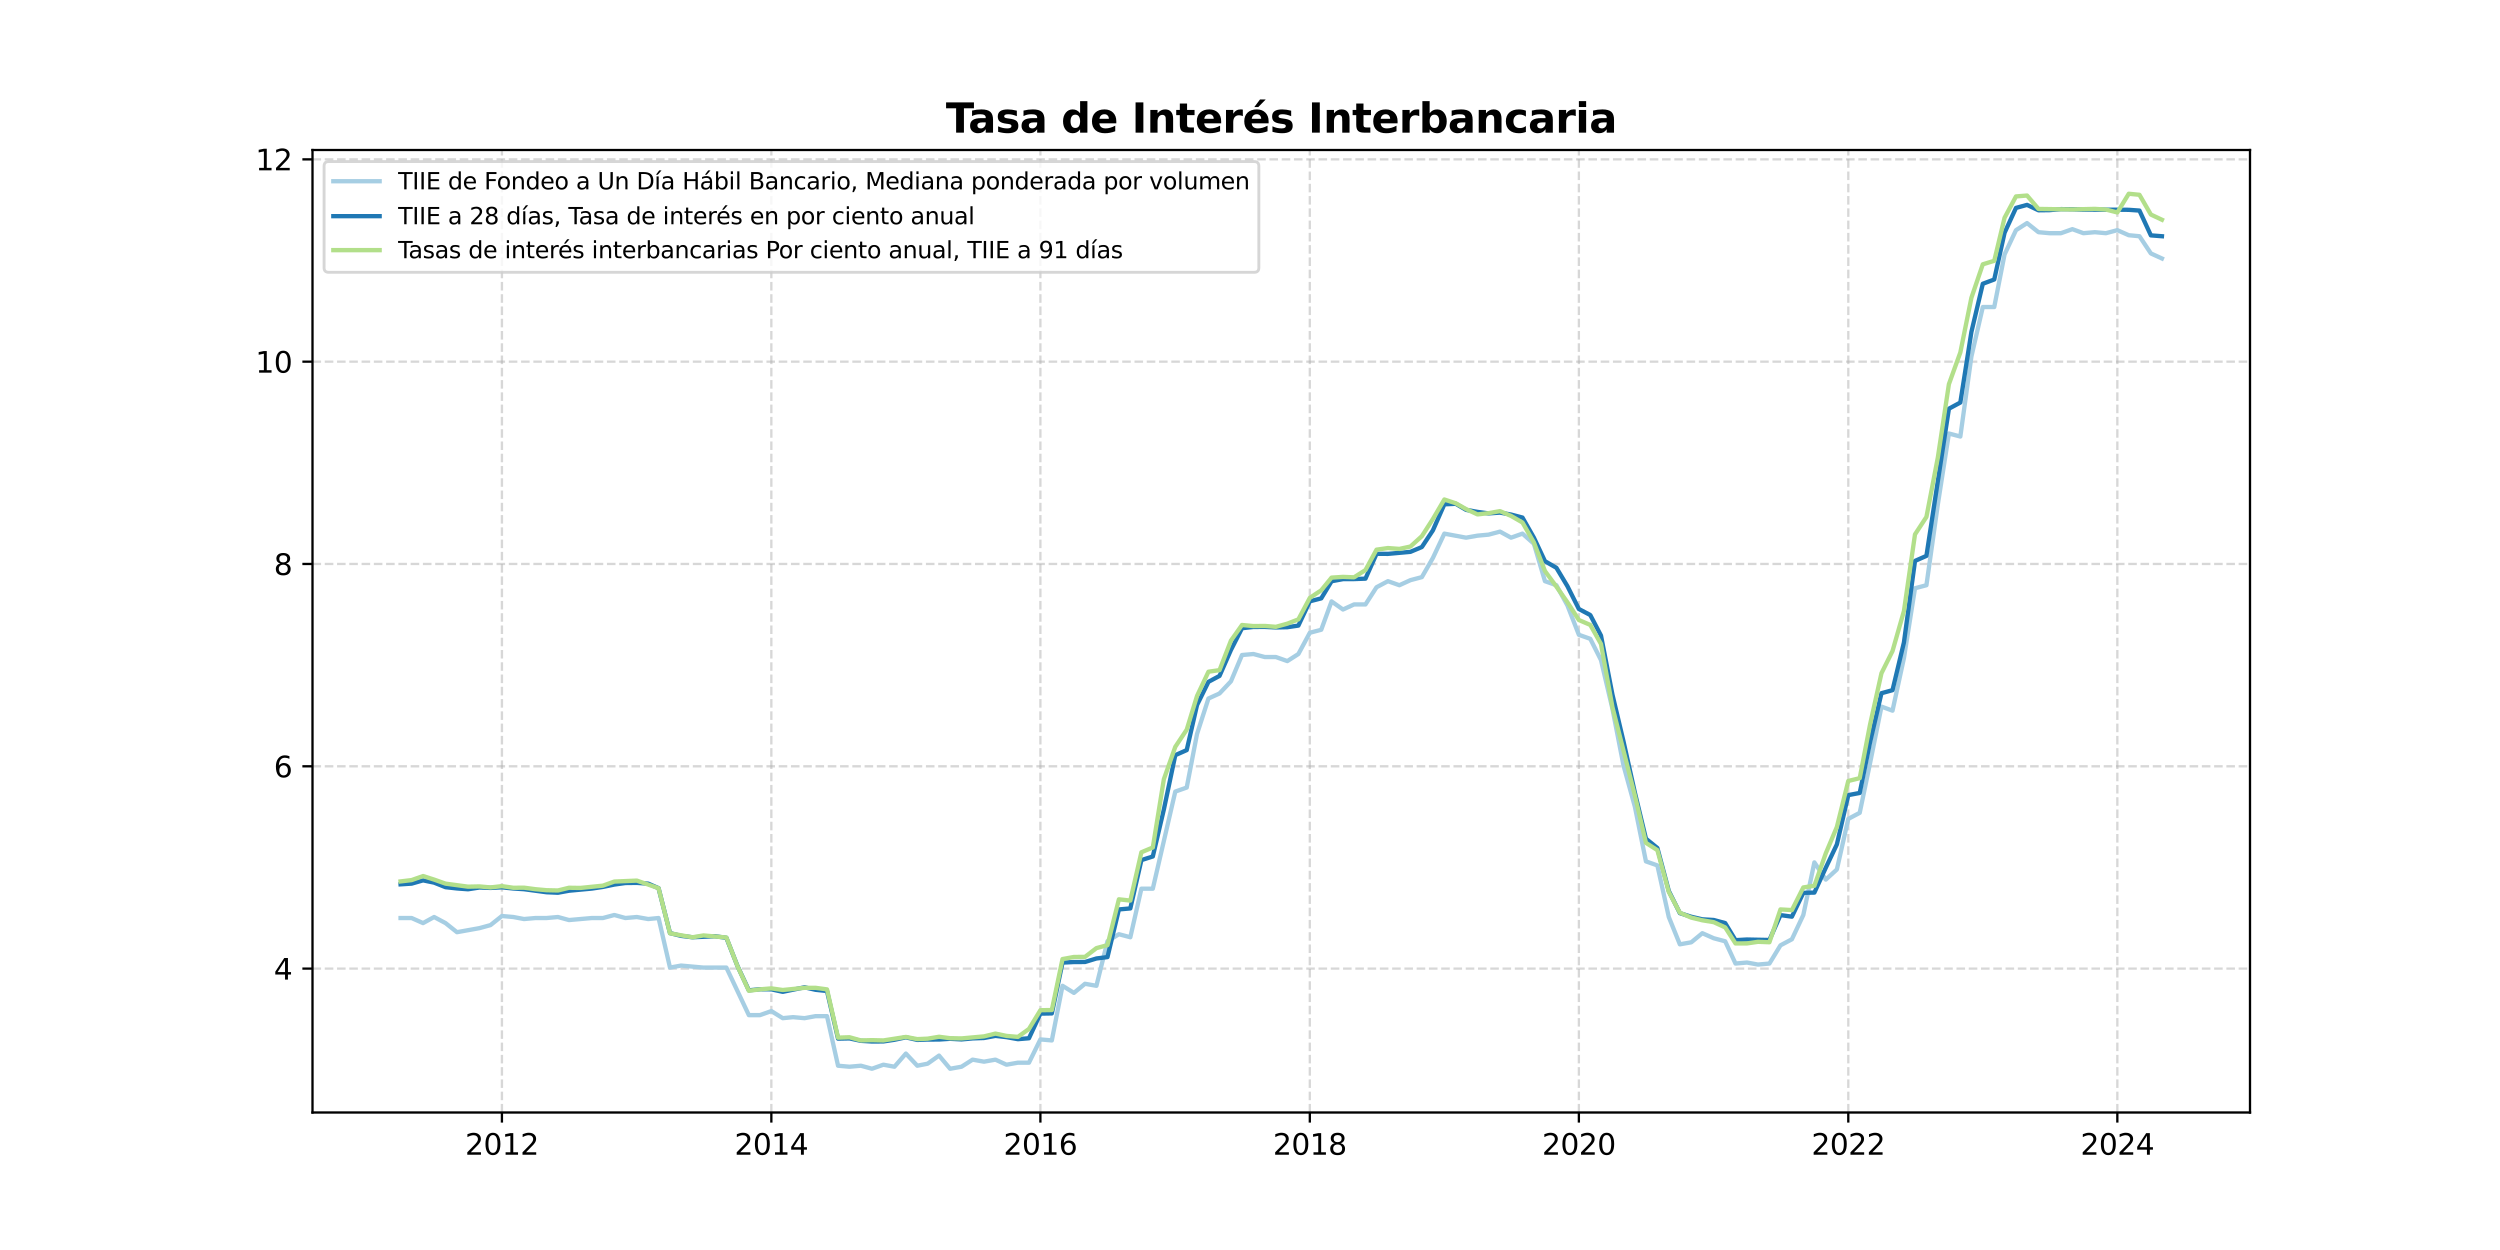 <?xml version="1.0" encoding="utf-8" standalone="no"?>
<!DOCTYPE svg PUBLIC "-//W3C//DTD SVG 1.1//EN"
  "http://www.w3.org/Graphics/SVG/1.1/DTD/svg11.dtd">
<svg xmlns:xlink="http://www.w3.org/1999/xlink" width="864pt" height="432pt" viewBox="0 0 864 432" xmlns="http://www.w3.org/2000/svg" version="1.1">
 <defs>
  <style type="text/css">*{stroke-linejoin: round; stroke-linecap: butt}</style>
 </defs>
 <g id="figure_1">
  <g id="patch_1">
   <path d="M 0 432 
L 864 432 
L 864 0 
L 0 0 
z
" style="fill: #ffffff"/>
  </g>
  <g id="axes_1">
   <g id="patch_2">
    <path d="M 108 384.48 
L 777.6 384.48 
L 777.6 51.84 
L 108 51.84 
z
" style="fill: #ffffff"/>
   </g>
   <g id="matplotlib.axis_1">
    <g id="xtick_1">
     <g id="line2d_1">
      <path d="M 173.465 384.48 
L 173.465 51.84 
" clip-path="url(#pbffcf898dd)" style="fill: none; stroke-dasharray: 2.96,1.28; stroke-dashoffset: 0; stroke: #b0b0b0; stroke-opacity: 0.5; stroke-width: 0.8"/>
     </g>
     <g id="line2d_2">
      <defs>
       <path id="m5d94e1426f" d="M 0 0 
L 0 3.5 
" style="stroke: #000000; stroke-width: 0.8"/>
      </defs>
      <g>
       <use xlink:href="#m5d94e1426f" x="173.465" y="384.48" style="stroke: #000000; stroke-width: 0.8"/>
      </g>
     </g>
     <g id="text_1">
      <!-- 2012 -->
      <g transform="translate(160.74 399.078) scale(0.1 -0.1)">
       <defs>
        <path id="DejaVuSans-32" d="M 1228 531 
L 3431 531 
L 3431 0 
L 469 0 
L 469 531 
Q 828 903 1448 1529 
Q 2069 2156 2228 2338 
Q 2531 2678 2651 2914 
Q 2772 3150 2772 3378 
Q 2772 3750 2511 3984 
Q 2250 4219 1831 4219 
Q 1534 4219 1204 4116 
Q 875 4013 500 3803 
L 500 4441 
Q 881 4594 1212 4672 
Q 1544 4750 1819 4750 
Q 2544 4750 2975 4387 
Q 3406 4025 3406 3419 
Q 3406 3131 3298 2873 
Q 3191 2616 2906 2266 
Q 2828 2175 2409 1742 
Q 1991 1309 1228 531 
z
" transform="scale(0.016)"/>
        <path id="DejaVuSans-30" d="M 2034 4250 
Q 1547 4250 1301 3770 
Q 1056 3291 1056 2328 
Q 1056 1369 1301 889 
Q 1547 409 2034 409 
Q 2525 409 2770 889 
Q 3016 1369 3016 2328 
Q 3016 3291 2770 3770 
Q 2525 4250 2034 4250 
z
M 2034 4750 
Q 2819 4750 3233 4129 
Q 3647 3509 3647 2328 
Q 3647 1150 3233 529 
Q 2819 -91 2034 -91 
Q 1250 -91 836 529 
Q 422 1150 422 2328 
Q 422 3509 836 4129 
Q 1250 4750 2034 4750 
z
" transform="scale(0.016)"/>
        <path id="DejaVuSans-31" d="M 794 531 
L 1825 531 
L 1825 4091 
L 703 3866 
L 703 4441 
L 1819 4666 
L 2450 4666 
L 2450 531 
L 3481 531 
L 3481 0 
L 794 0 
L 794 531 
z
" transform="scale(0.016)"/>
       </defs>
       <use xlink:href="#DejaVuSans-32"/>
       <use xlink:href="#DejaVuSans-30" x="63.623"/>
       <use xlink:href="#DejaVuSans-31" x="127.246"/>
       <use xlink:href="#DejaVuSans-32" x="190.869"/>
      </g>
     </g>
    </g>
    <g id="xtick_2">
     <g id="line2d_3">
      <path d="M 266.576 384.48 
L 266.576 51.84 
" clip-path="url(#pbffcf898dd)" style="fill: none; stroke-dasharray: 2.96,1.28; stroke-dashoffset: 0; stroke: #b0b0b0; stroke-opacity: 0.5; stroke-width: 0.8"/>
     </g>
     <g id="line2d_4">
      <g>
       <use xlink:href="#m5d94e1426f" x="266.576" y="384.48" style="stroke: #000000; stroke-width: 0.8"/>
      </g>
     </g>
     <g id="text_2">
      <!-- 2014 -->
      <g transform="translate(253.851 399.078) scale(0.1 -0.1)">
       <defs>
        <path id="DejaVuSans-34" d="M 2419 4116 
L 825 1625 
L 2419 1625 
L 2419 4116 
z
M 2253 4666 
L 3047 4666 
L 3047 1625 
L 3713 1625 
L 3713 1100 
L 3047 1100 
L 3047 0 
L 2419 0 
L 2419 1100 
L 313 1100 
L 313 1709 
L 2253 4666 
z
" transform="scale(0.016)"/>
       </defs>
       <use xlink:href="#DejaVuSans-32"/>
       <use xlink:href="#DejaVuSans-30" x="63.623"/>
       <use xlink:href="#DejaVuSans-31" x="127.246"/>
       <use xlink:href="#DejaVuSans-34" x="190.869"/>
      </g>
     </g>
    </g>
    <g id="xtick_3">
     <g id="line2d_5">
      <path d="M 359.56 384.48 
L 359.56 51.84 
" clip-path="url(#pbffcf898dd)" style="fill: none; stroke-dasharray: 2.96,1.28; stroke-dashoffset: 0; stroke: #b0b0b0; stroke-opacity: 0.5; stroke-width: 0.8"/>
     </g>
     <g id="line2d_6">
      <g>
       <use xlink:href="#m5d94e1426f" x="359.56" y="384.48" style="stroke: #000000; stroke-width: 0.8"/>
      </g>
     </g>
     <g id="text_3">
      <!-- 2016 -->
      <g transform="translate(346.835 399.078) scale(0.1 -0.1)">
       <defs>
        <path id="DejaVuSans-36" d="M 2113 2584 
Q 1688 2584 1439 2293 
Q 1191 2003 1191 1497 
Q 1191 994 1439 701 
Q 1688 409 2113 409 
Q 2538 409 2786 701 
Q 3034 994 3034 1497 
Q 3034 2003 2786 2293 
Q 2538 2584 2113 2584 
z
M 3366 4563 
L 3366 3988 
Q 3128 4100 2886 4159 
Q 2644 4219 2406 4219 
Q 1781 4219 1451 3797 
Q 1122 3375 1075 2522 
Q 1259 2794 1537 2939 
Q 1816 3084 2150 3084 
Q 2853 3084 3261 2657 
Q 3669 2231 3669 1497 
Q 3669 778 3244 343 
Q 2819 -91 2113 -91 
Q 1303 -91 875 529 
Q 447 1150 447 2328 
Q 447 3434 972 4092 
Q 1497 4750 2381 4750 
Q 2619 4750 2861 4703 
Q 3103 4656 3366 4563 
z
" transform="scale(0.016)"/>
       </defs>
       <use xlink:href="#DejaVuSans-32"/>
       <use xlink:href="#DejaVuSans-30" x="63.623"/>
       <use xlink:href="#DejaVuSans-31" x="127.246"/>
       <use xlink:href="#DejaVuSans-36" x="190.869"/>
      </g>
     </g>
    </g>
    <g id="xtick_4">
     <g id="line2d_7">
      <path d="M 452.672 384.48 
L 452.672 51.84 
" clip-path="url(#pbffcf898dd)" style="fill: none; stroke-dasharray: 2.96,1.28; stroke-dashoffset: 0; stroke: #b0b0b0; stroke-opacity: 0.5; stroke-width: 0.8"/>
     </g>
     <g id="line2d_8">
      <g>
       <use xlink:href="#m5d94e1426f" x="452.672" y="384.48" style="stroke: #000000; stroke-width: 0.8"/>
      </g>
     </g>
     <g id="text_4">
      <!-- 2018 -->
      <g transform="translate(439.947 399.078) scale(0.1 -0.1)">
       <defs>
        <path id="DejaVuSans-38" d="M 2034 2216 
Q 1584 2216 1326 1975 
Q 1069 1734 1069 1313 
Q 1069 891 1326 650 
Q 1584 409 2034 409 
Q 2484 409 2743 651 
Q 3003 894 3003 1313 
Q 3003 1734 2745 1975 
Q 2488 2216 2034 2216 
z
M 1403 2484 
Q 997 2584 770 2862 
Q 544 3141 544 3541 
Q 544 4100 942 4425 
Q 1341 4750 2034 4750 
Q 2731 4750 3128 4425 
Q 3525 4100 3525 3541 
Q 3525 3141 3298 2862 
Q 3072 2584 2669 2484 
Q 3125 2378 3379 2068 
Q 3634 1759 3634 1313 
Q 3634 634 3220 271 
Q 2806 -91 2034 -91 
Q 1263 -91 848 271 
Q 434 634 434 1313 
Q 434 1759 690 2068 
Q 947 2378 1403 2484 
z
M 1172 3481 
Q 1172 3119 1398 2916 
Q 1625 2713 2034 2713 
Q 2441 2713 2670 2916 
Q 2900 3119 2900 3481 
Q 2900 3844 2670 4047 
Q 2441 4250 2034 4250 
Q 1625 4250 1398 4047 
Q 1172 3844 1172 3481 
z
" transform="scale(0.016)"/>
       </defs>
       <use xlink:href="#DejaVuSans-32"/>
       <use xlink:href="#DejaVuSans-30" x="63.623"/>
       <use xlink:href="#DejaVuSans-31" x="127.246"/>
       <use xlink:href="#DejaVuSans-38" x="190.869"/>
      </g>
     </g>
    </g>
    <g id="xtick_5">
     <g id="line2d_9">
      <path d="M 545.656 384.48 
L 545.656 51.84 
" clip-path="url(#pbffcf898dd)" style="fill: none; stroke-dasharray: 2.96,1.28; stroke-dashoffset: 0; stroke: #b0b0b0; stroke-opacity: 0.5; stroke-width: 0.8"/>
     </g>
     <g id="line2d_10">
      <g>
       <use xlink:href="#m5d94e1426f" x="545.656" y="384.48" style="stroke: #000000; stroke-width: 0.8"/>
      </g>
     </g>
     <g id="text_5">
      <!-- 2020 -->
      <g transform="translate(532.931 399.078) scale(0.1 -0.1)">
       <use xlink:href="#DejaVuSans-32"/>
       <use xlink:href="#DejaVuSans-30" x="63.623"/>
       <use xlink:href="#DejaVuSans-32" x="127.246"/>
       <use xlink:href="#DejaVuSans-30" x="190.869"/>
      </g>
     </g>
    </g>
    <g id="xtick_6">
     <g id="line2d_11">
      <path d="M 638.767 384.48 
L 638.767 51.84 
" clip-path="url(#pbffcf898dd)" style="fill: none; stroke-dasharray: 2.96,1.28; stroke-dashoffset: 0; stroke: #b0b0b0; stroke-opacity: 0.5; stroke-width: 0.8"/>
     </g>
     <g id="line2d_12">
      <g>
       <use xlink:href="#m5d94e1426f" x="638.767" y="384.48" style="stroke: #000000; stroke-width: 0.8"/>
      </g>
     </g>
     <g id="text_6">
      <!-- 2022 -->
      <g transform="translate(626.042 399.078) scale(0.1 -0.1)">
       <use xlink:href="#DejaVuSans-32"/>
       <use xlink:href="#DejaVuSans-30" x="63.623"/>
       <use xlink:href="#DejaVuSans-32" x="127.246"/>
       <use xlink:href="#DejaVuSans-32" x="190.869"/>
      </g>
     </g>
    </g>
    <g id="xtick_7">
     <g id="line2d_13">
      <path d="M 731.751 384.48 
L 731.751 51.84 
" clip-path="url(#pbffcf898dd)" style="fill: none; stroke-dasharray: 2.96,1.28; stroke-dashoffset: 0; stroke: #b0b0b0; stroke-opacity: 0.5; stroke-width: 0.8"/>
     </g>
     <g id="line2d_14">
      <g>
       <use xlink:href="#m5d94e1426f" x="731.751" y="384.48" style="stroke: #000000; stroke-width: 0.8"/>
      </g>
     </g>
     <g id="text_7">
      <!-- 2024 -->
      <g transform="translate(719.026 399.078) scale(0.1 -0.1)">
       <use xlink:href="#DejaVuSans-32"/>
       <use xlink:href="#DejaVuSans-30" x="63.623"/>
       <use xlink:href="#DejaVuSans-32" x="127.246"/>
       <use xlink:href="#DejaVuSans-34" x="190.869"/>
      </g>
     </g>
    </g>
   </g>
   <g id="matplotlib.axis_2">
    <g id="ytick_1">
     <g id="line2d_15">
      <path d="M 108 334.75 
L 777.6 334.75 
" clip-path="url(#pbffcf898dd)" style="fill: none; stroke-dasharray: 2.96,1.28; stroke-dashoffset: 0; stroke: #b0b0b0; stroke-opacity: 0.5; stroke-width: 0.8"/>
     </g>
     <g id="line2d_16">
      <defs>
       <path id="m49faf0e362" d="M 0 0 
L -3.5 0 
" style="stroke: #000000; stroke-width: 0.8"/>
      </defs>
      <g>
       <use xlink:href="#m49faf0e362" x="108" y="334.75" style="stroke: #000000; stroke-width: 0.8"/>
      </g>
     </g>
     <g id="text_8">
      <!-- 4 -->
      <g transform="translate(94.638 338.549) scale(0.1 -0.1)">
       <use xlink:href="#DejaVuSans-34"/>
      </g>
     </g>
    </g>
    <g id="ytick_2">
     <g id="line2d_17">
      <path d="M 108 264.831 
L 777.6 264.831 
" clip-path="url(#pbffcf898dd)" style="fill: none; stroke-dasharray: 2.96,1.28; stroke-dashoffset: 0; stroke: #b0b0b0; stroke-opacity: 0.5; stroke-width: 0.8"/>
     </g>
     <g id="line2d_18">
      <g>
       <use xlink:href="#m49faf0e362" x="108" y="264.831" style="stroke: #000000; stroke-width: 0.8"/>
      </g>
     </g>
     <g id="text_9">
      <!-- 6 -->
      <g transform="translate(94.638 268.63) scale(0.1 -0.1)">
       <use xlink:href="#DejaVuSans-36"/>
      </g>
     </g>
    </g>
    <g id="ytick_3">
     <g id="line2d_19">
      <path d="M 108 194.912 
L 777.6 194.912 
" clip-path="url(#pbffcf898dd)" style="fill: none; stroke-dasharray: 2.96,1.28; stroke-dashoffset: 0; stroke: #b0b0b0; stroke-opacity: 0.5; stroke-width: 0.8"/>
     </g>
     <g id="line2d_20">
      <g>
       <use xlink:href="#m49faf0e362" x="108" y="194.912" style="stroke: #000000; stroke-width: 0.8"/>
      </g>
     </g>
     <g id="text_10">
      <!-- 8 -->
      <g transform="translate(94.638 198.711) scale(0.1 -0.1)">
       <use xlink:href="#DejaVuSans-38"/>
      </g>
     </g>
    </g>
    <g id="ytick_4">
     <g id="line2d_21">
      <path d="M 108 124.993 
L 777.6 124.993 
" clip-path="url(#pbffcf898dd)" style="fill: none; stroke-dasharray: 2.96,1.28; stroke-dashoffset: 0; stroke: #b0b0b0; stroke-opacity: 0.5; stroke-width: 0.8"/>
     </g>
     <g id="line2d_22">
      <g>
       <use xlink:href="#m49faf0e362" x="108" y="124.993" style="stroke: #000000; stroke-width: 0.8"/>
      </g>
     </g>
     <g id="text_11">
      <!-- 10 -->
      <g transform="translate(88.275 128.792) scale(0.1 -0.1)">
       <use xlink:href="#DejaVuSans-31"/>
       <use xlink:href="#DejaVuSans-30" x="63.623"/>
      </g>
     </g>
    </g>
    <g id="ytick_5">
     <g id="line2d_23">
      <path d="M 108 55.074 
L 777.6 55.074 
" clip-path="url(#pbffcf898dd)" style="fill: none; stroke-dasharray: 2.96,1.28; stroke-dashoffset: 0; stroke: #b0b0b0; stroke-opacity: 0.5; stroke-width: 0.8"/>
     </g>
     <g id="line2d_24">
      <g>
       <use xlink:href="#m49faf0e362" x="108" y="55.074" style="stroke: #000000; stroke-width: 0.8"/>
      </g>
     </g>
     <g id="text_12">
      <!-- 12 -->
      <g transform="translate(88.275 58.873) scale(0.1 -0.1)">
       <use xlink:href="#DejaVuSans-31"/>
       <use xlink:href="#DejaVuSans-32" x="63.623"/>
      </g>
     </g>
    </g>
   </g>
   <g id="line2d_25">
    <path d="M 138.436 317.27 
L 142.258 317.27 
L 146.206 319.018 
L 150.028 316.921 
L 153.976 319.018 
L 157.925 322.165 
L 165.695 320.766 
L 169.516 319.717 
L 173.465 316.571 
L 177.413 316.921 
L 181.107 317.62 
L 185.056 317.27 
L 188.877 317.27 
L 192.826 316.921 
L 196.647 317.969 
L 204.544 317.27 
L 208.365 317.27 
L 212.314 316.222 
L 216.135 317.27 
L 220.084 316.921 
L 224.033 317.62 
L 227.599 317.27 
L 231.548 334.4 
L 235.369 333.701 
L 243.139 334.4 
L 251.036 334.4 
L 258.806 350.831 
L 262.627 350.831 
L 266.576 349.433 
L 270.525 351.88 
L 274.091 351.531 
L 278.04 351.88 
L 281.861 351.181 
L 285.81 351.181 
L 289.631 368.311 
L 293.58 368.661 
L 297.528 368.311 
L 301.35 369.36 
L 305.298 367.962 
L 309.119 368.661 
L 313.068 364.116 
L 317.017 368.311 
L 320.583 367.612 
L 324.532 364.815 
L 328.353 369.36 
L 332.302 368.661 
L 336.123 366.214 
L 340.072 366.913 
L 344.02 366.214 
L 347.842 367.962 
L 351.79 367.262 
L 355.612 367.262 
L 359.56 359.222 
L 363.509 359.571 
L 367.203 340.693 
L 371.151 343.14 
L 374.973 339.994 
L 378.921 340.693 
L 382.742 325.311 
L 386.691 322.864 
L 390.64 323.913 
L 394.461 307.132 
L 398.41 307.132 
L 406.18 273.571 
L 410.128 272.172 
L 413.695 253.644 
L 417.643 241.408 
L 421.465 239.66 
L 425.413 235.465 
L 429.235 226.375 
L 433.183 226.026 
L 437.132 227.075 
L 440.953 227.075 
L 444.902 228.473 
L 448.723 226.026 
L 452.672 218.684 
L 456.62 217.636 
L 460.187 207.847 
L 464.135 210.644 
L 467.957 208.896 
L 471.905 208.896 
L 475.727 202.953 
L 479.675 200.855 
L 483.624 202.253 
L 487.445 200.505 
L 491.394 199.457 
L 495.215 192.814 
L 499.164 184.424 
L 506.679 185.822 
L 510.627 185.123 
L 514.449 184.774 
L 518.397 183.725 
L 522.219 185.822 
L 526.167 184.424 
L 530.116 187.92 
L 533.937 200.855 
L 537.886 202.253 
L 541.707 209.245 
L 545.656 219.384 
L 549.604 220.782 
L 553.298 228.123 
L 557.247 244.904 
L 561.068 264.481 
L 565.017 278.815 
L 568.838 297.693 
L 572.787 299.091 
L 576.735 316.921 
L 580.557 326.36 
L 584.505 325.661 
L 588.326 322.514 
L 592.275 324.262 
L 596.224 325.311 
L 599.79 333.002 
L 603.739 332.652 
L 607.56 333.352 
L 611.509 333.002 
L 615.33 326.709 
L 619.279 324.612 
L 623.227 316.222 
L 627.049 298.043 
L 630.997 303.986 
L 634.818 300.49 
L 638.767 283.01 
L 642.716 280.912 
L 646.282 263.782 
L 650.231 244.205 
L 654.052 245.603 
L 658.001 227.424 
L 661.822 203.302 
L 665.771 202.253 
L 669.719 174.286 
L 673.541 149.814 
L 677.489 150.863 
L 681.311 123.245 
L 685.259 106.115 
L 689.208 106.115 
L 692.774 87.936 
L 696.723 79.545 
L 700.544 77.098 
L 704.493 80.245 
L 708.314 80.594 
L 712.263 80.594 
L 716.211 79.196 
L 720.033 80.594 
L 723.981 80.245 
L 727.803 80.594 
L 731.751 79.545 
L 735.7 81.293 
L 739.394 81.643 
L 743.342 87.586 
L 747.164 89.334 
L 747.164 89.334 
" clip-path="url(#pbffcf898dd)" style="fill: none; stroke: #a6cee3; stroke-width: 1.5; stroke-linecap: square"/>
   </g>
   <g id="line2d_26">
    <path d="M 138.436 305.625 
L 142.258 305.384 
L 146.206 304.248 
L 150.028 305.034 
L 153.976 306.608 
L 157.925 307.045 
L 161.746 307.331 
L 165.695 306.72 
L 169.516 306.87 
L 173.465 306.66 
L 177.413 307.069 
L 181.107 307.307 
L 188.877 308.356 
L 192.826 308.53 
L 196.647 307.831 
L 204.544 307.09 
L 208.365 306.52 
L 212.314 305.699 
L 216.135 305.167 
L 220.084 305.122 
L 224.033 305.384 
L 227.599 306.957 
L 231.548 322.472 
L 235.369 323.434 
L 239.318 323.92 
L 247.088 323.563 
L 251.036 324.108 
L 254.858 333.824 
L 258.806 342.256 
L 262.627 341.882 
L 266.576 341.917 
L 270.525 342.773 
L 278.04 341.218 
L 281.861 342.074 
L 285.81 342.494 
L 289.631 358.96 
L 293.58 358.872 
L 297.528 359.711 
L 301.35 359.945 
L 305.298 359.921 
L 309.119 359.344 
L 313.068 358.505 
L 317.017 359.397 
L 320.583 359.267 
L 324.532 359.257 
L 328.353 359.005 
L 332.302 359.222 
L 336.123 358.872 
L 340.072 358.732 
L 344.02 357.998 
L 347.842 358.435 
L 351.79 359.134 
L 355.612 358.816 
L 359.56 350.307 
L 363.509 350.237 
L 367.203 332.673 
L 371.151 332.478 
L 374.973 332.46 
L 378.921 331.254 
L 382.742 330.772 
L 386.691 314.299 
L 390.64 313.949 
L 394.461 297.256 
L 398.41 295.994 
L 402.231 279.741 
L 406.18 260.985 
L 410.128 259.237 
L 413.695 243.652 
L 417.643 235.64 
L 421.465 233.595 
L 425.413 224.628 
L 429.235 217.111 
L 433.183 216.674 
L 437.132 216.657 
L 440.953 216.849 
L 444.902 216.762 
L 448.723 216.199 
L 452.672 207.808 
L 456.62 206.798 
L 460.187 200.876 
L 464.135 200.145 
L 467.957 200.128 
L 471.905 199.981 
L 475.727 191.402 
L 479.675 191.416 
L 487.445 190.717 
L 491.394 189.056 
L 495.215 183.277 
L 499.164 174.296 
L 503.112 174.111 
L 506.679 176.209 
L 510.627 176.908 
L 514.449 177.432 
L 518.397 177.159 
L 522.219 177.827 
L 526.167 178.869 
L 530.116 185.822 
L 533.937 193.951 
L 537.886 196.223 
L 541.707 202.589 
L 545.656 210.469 
L 549.604 212.563 
L 553.298 219.646 
L 557.247 240.01 
L 561.068 256.178 
L 565.017 273.938 
L 568.838 289.852 
L 572.787 293.061 
L 576.735 307.912 
L 580.557 315.575 
L 584.505 316.833 
L 588.326 317.718 
L 592.275 317.952 
L 596.224 319.018 
L 599.79 324.919 
L 603.739 324.699 
L 611.509 324.857 
L 615.33 316.256 
L 619.279 316.798 
L 623.227 308.565 
L 627.049 308.478 
L 630.997 299.878 
L 634.818 291.837 
L 638.767 274.794 
L 642.716 274.043 
L 646.282 256.556 
L 650.231 239.573 
L 654.052 238.524 
L 658.001 222.006 
L 661.822 193.853 
L 665.771 192.115 
L 673.541 141.249 
L 677.489 139.116 
L 681.311 114.732 
L 685.259 98.074 
L 689.208 96.588 
L 692.774 80.454 
L 696.723 71.854 
L 700.544 70.809 
L 704.493 72.672 
L 708.314 72.623 
L 712.263 72.274 
L 716.211 72.309 
L 720.033 72.456 
L 731.751 72.466 
L 735.7 72.512 
L 739.394 72.774 
L 743.342 81.346 
L 747.164 81.643 
L 747.164 81.643 
" clip-path="url(#pbffcf898dd)" style="fill: none; stroke: #1f78b4; stroke-width: 1.5; stroke-linecap: square"/>
   </g>
   <g id="line2d_27">
    <path d="M 138.436 304.615 
L 142.258 304.16 
L 146.206 302.762 
L 150.028 303.986 
L 153.976 305.384 
L 161.746 306.433 
L 165.695 306.345 
L 169.516 306.695 
L 173.465 306.248 
L 177.413 306.814 
L 181.107 306.782 
L 185.056 307.307 
L 188.877 307.656 
L 192.826 307.744 
L 196.647 306.81 
L 200.596 306.87 
L 208.365 306.083 
L 212.314 304.667 
L 220.084 304.335 
L 227.599 306.957 
L 231.548 322.56 
L 239.318 323.927 
L 243.139 323.283 
L 251.036 324.003 
L 254.858 333.876 
L 258.806 342.42 
L 262.627 341.917 
L 266.576 341.585 
L 270.525 342.144 
L 278.04 341.392 
L 281.861 341.392 
L 285.81 341.927 
L 289.631 358.61 
L 293.58 358.47 
L 297.528 359.571 
L 301.35 359.473 
L 305.298 359.571 
L 313.068 358.365 
L 317.017 359.117 
L 320.583 358.96 
L 324.532 358.306 
L 328.353 358.802 
L 332.302 358.872 
L 340.072 358.173 
L 344.02 357.212 
L 347.842 358.005 
L 351.79 358.348 
L 355.612 355.603 
L 359.56 349.132 
L 363.509 349.069 
L 367.203 331.45 
L 371.151 330.73 
L 374.973 330.698 
L 378.921 327.671 
L 382.742 326.639 
L 386.691 310.803 
L 390.64 311.24 
L 394.461 294.547 
L 398.41 292.89 
L 402.231 269.288 
L 406.18 258.101 
L 410.128 252.172 
L 413.695 240.513 
L 417.643 232.144 
L 421.465 231.598 
L 425.413 221.394 
L 429.235 215.996 
L 433.183 216.37 
L 437.132 216.325 
L 440.953 216.629 
L 444.902 215.538 
L 448.723 214.052 
L 452.672 206.623 
L 456.62 204.001 
L 460.187 199.624 
L 464.135 199.369 
L 467.957 199.52 
L 471.905 197.009 
L 475.727 189.965 
L 479.675 189.406 
L 483.624 189.699 
L 487.445 188.881 
L 491.394 185.298 
L 495.215 179.355 
L 499.164 172.625 
L 503.112 173.936 
L 506.679 175.953 
L 510.627 177.782 
L 514.449 177.345 
L 518.397 176.646 
L 522.219 178.306 
L 526.167 180.578 
L 530.116 187.483 
L 533.937 197.359 
L 537.886 202.725 
L 541.707 208.162 
L 545.656 214.279 
L 549.604 215.975 
L 553.298 222.561 
L 557.247 244.338 
L 565.017 274.952 
L 568.838 291.295 
L 572.787 293.805 
L 576.735 308.261 
L 580.557 315.435 
L 584.505 317.13 
L 588.326 318.057 
L 592.275 318.704 
L 596.224 320.504 
L 599.79 326.056 
L 603.739 326.045 
L 607.56 325.489 
L 611.509 325.643 
L 615.33 314.299 
L 619.279 314.526 
L 623.227 306.695 
L 627.049 306.118 
L 630.997 294.896 
L 634.818 285.807 
L 638.767 269.9 
L 642.716 268.939 
L 646.282 250.445 
L 650.231 232.668 
L 654.052 224.998 
L 658.001 211.168 
L 661.822 184.686 
L 665.771 178.656 
L 669.719 158.1 
L 673.541 132.771 
L 677.489 121.812 
L 681.311 102.933 
L 685.259 91.344 
L 689.208 90.138 
L 692.774 75.263 
L 696.723 67.886 
L 700.544 67.575 
L 704.493 72.204 
L 716.211 72.389 
L 723.981 72.186 
L 727.803 72.424 
L 731.751 73.428 
L 735.7 66.96 
L 739.394 67.32 
L 743.342 74.151 
L 747.164 75.948 
L 747.164 75.948 
" clip-path="url(#pbffcf898dd)" style="fill: none; stroke: #b2df8a; stroke-width: 1.5; stroke-linecap: square"/>
   </g>
   <g id="patch_3">
    <path d="M 108 384.48 
L 108 51.84 
" style="fill: none; stroke: #000000; stroke-width: 0.8; stroke-linejoin: miter; stroke-linecap: square"/>
   </g>
   <g id="patch_4">
    <path d="M 777.6 384.48 
L 777.6 51.84 
" style="fill: none; stroke: #000000; stroke-width: 0.8; stroke-linejoin: miter; stroke-linecap: square"/>
   </g>
   <g id="patch_5">
    <path d="M 108 384.48 
L 777.6 384.48 
" style="fill: none; stroke: #000000; stroke-width: 0.8; stroke-linejoin: miter; stroke-linecap: square"/>
   </g>
   <g id="patch_6">
    <path d="M 108 51.84 
L 777.6 51.84 
" style="fill: none; stroke: #000000; stroke-width: 0.8; stroke-linejoin: miter; stroke-linecap: square"/>
   </g>
   <g id="text_13">
    <!-- Tasa de Interés Interbancaria -->
    <g transform="translate(326.896 45.84) scale(0.14 -0.14)">
     <defs>
      <path id="DejaVuSans-Bold-54" d="M 31 4666 
L 4331 4666 
L 4331 3756 
L 2784 3756 
L 2784 0 
L 1581 0 
L 1581 3756 
L 31 3756 
L 31 4666 
z
" transform="scale(0.016)"/>
      <path id="DejaVuSans-Bold-61" d="M 2106 1575 
Q 1756 1575 1579 1456 
Q 1403 1338 1403 1106 
Q 1403 894 1545 773 
Q 1688 653 1941 653 
Q 2256 653 2472 879 
Q 2688 1106 2688 1447 
L 2688 1575 
L 2106 1575 
z
M 3816 1997 
L 3816 0 
L 2688 0 
L 2688 519 
Q 2463 200 2181 54 
Q 1900 -91 1497 -91 
Q 953 -91 614 226 
Q 275 544 275 1050 
Q 275 1666 698 1953 
Q 1122 2241 2028 2241 
L 2688 2241 
L 2688 2328 
Q 2688 2594 2478 2717 
Q 2269 2841 1825 2841 
Q 1466 2841 1156 2769 
Q 847 2697 581 2553 
L 581 3406 
Q 941 3494 1303 3539 
Q 1666 3584 2028 3584 
Q 2975 3584 3395 3211 
Q 3816 2838 3816 1997 
z
" transform="scale(0.016)"/>
      <path id="DejaVuSans-Bold-73" d="M 3272 3391 
L 3272 2541 
Q 2913 2691 2578 2766 
Q 2244 2841 1947 2841 
Q 1628 2841 1473 2761 
Q 1319 2681 1319 2516 
Q 1319 2381 1436 2309 
Q 1553 2238 1856 2203 
L 2053 2175 
Q 2913 2066 3209 1816 
Q 3506 1566 3506 1031 
Q 3506 472 3093 190 
Q 2681 -91 1863 -91 
Q 1516 -91 1145 -36 
Q 775 19 384 128 
L 384 978 
Q 719 816 1070 734 
Q 1422 653 1784 653 
Q 2113 653 2278 743 
Q 2444 834 2444 1013 
Q 2444 1163 2330 1236 
Q 2216 1309 1875 1350 
L 1678 1375 
Q 931 1469 631 1722 
Q 331 1975 331 2491 
Q 331 3047 712 3315 
Q 1094 3584 1881 3584 
Q 2191 3584 2531 3537 
Q 2872 3491 3272 3391 
z
" transform="scale(0.016)"/>
      <path id="DejaVuSans-Bold-20" transform="scale(0.016)"/>
      <path id="DejaVuSans-Bold-64" d="M 2919 2988 
L 2919 4863 
L 4044 4863 
L 4044 0 
L 2919 0 
L 2919 506 
Q 2688 197 2409 53 
Q 2131 -91 1766 -91 
Q 1119 -91 703 423 
Q 288 938 288 1747 
Q 288 2556 703 3070 
Q 1119 3584 1766 3584 
Q 2128 3584 2408 3439 
Q 2688 3294 2919 2988 
z
M 2181 722 
Q 2541 722 2730 984 
Q 2919 1247 2919 1747 
Q 2919 2247 2730 2509 
Q 2541 2772 2181 2772 
Q 1825 2772 1636 2509 
Q 1447 2247 1447 1747 
Q 1447 1247 1636 984 
Q 1825 722 2181 722 
z
" transform="scale(0.016)"/>
      <path id="DejaVuSans-Bold-65" d="M 4031 1759 
L 4031 1441 
L 1416 1441 
Q 1456 1047 1700 850 
Q 1944 653 2381 653 
Q 2734 653 3104 758 
Q 3475 863 3866 1075 
L 3866 213 
Q 3469 63 3072 -14 
Q 2675 -91 2278 -91 
Q 1328 -91 801 392 
Q 275 875 275 1747 
Q 275 2603 792 3093 
Q 1309 3584 2216 3584 
Q 3041 3584 3536 3087 
Q 4031 2591 4031 1759 
z
M 2881 2131 
Q 2881 2450 2695 2645 
Q 2509 2841 2209 2841 
Q 1884 2841 1681 2658 
Q 1478 2475 1428 2131 
L 2881 2131 
z
" transform="scale(0.016)"/>
      <path id="DejaVuSans-Bold-49" d="M 588 4666 
L 1791 4666 
L 1791 0 
L 588 0 
L 588 4666 
z
" transform="scale(0.016)"/>
      <path id="DejaVuSans-Bold-6e" d="M 4056 2131 
L 4056 0 
L 2931 0 
L 2931 347 
L 2931 1631 
Q 2931 2084 2911 2256 
Q 2891 2428 2841 2509 
Q 2775 2619 2662 2680 
Q 2550 2741 2406 2741 
Q 2056 2741 1856 2470 
Q 1656 2200 1656 1722 
L 1656 0 
L 538 0 
L 538 3500 
L 1656 3500 
L 1656 2988 
Q 1909 3294 2193 3439 
Q 2478 3584 2822 3584 
Q 3428 3584 3742 3212 
Q 4056 2841 4056 2131 
z
" transform="scale(0.016)"/>
      <path id="DejaVuSans-Bold-74" d="M 1759 4494 
L 1759 3500 
L 2913 3500 
L 2913 2700 
L 1759 2700 
L 1759 1216 
Q 1759 972 1856 886 
Q 1953 800 2241 800 
L 2816 800 
L 2816 0 
L 1856 0 
Q 1194 0 917 276 
Q 641 553 641 1216 
L 641 2700 
L 84 2700 
L 84 3500 
L 641 3500 
L 641 4494 
L 1759 4494 
z
" transform="scale(0.016)"/>
      <path id="DejaVuSans-Bold-72" d="M 3138 2547 
Q 2991 2616 2845 2648 
Q 2700 2681 2553 2681 
Q 2122 2681 1889 2404 
Q 1656 2128 1656 1613 
L 1656 0 
L 538 0 
L 538 3500 
L 1656 3500 
L 1656 2925 
Q 1872 3269 2151 3426 
Q 2431 3584 2822 3584 
Q 2878 3584 2943 3579 
Q 3009 3575 3134 3559 
L 3138 2547 
z
" transform="scale(0.016)"/>
      <path id="DejaVuSans-Bold-e9" d="M 4031 1759 
L 4031 1441 
L 1416 1441 
Q 1456 1047 1700 850 
Q 1944 653 2381 653 
Q 2734 653 3104 758 
Q 3475 863 3866 1075 
L 3866 213 
Q 3469 63 3072 -14 
Q 2675 -91 2278 -91 
Q 1328 -91 801 392 
Q 275 875 275 1747 
Q 275 2603 792 3093 
Q 1309 3584 2216 3584 
Q 3041 3584 3536 3087 
Q 4031 2591 4031 1759 
z
M 2881 2131 
Q 2881 2450 2695 2645 
Q 2509 2841 2209 2841 
Q 1884 2841 1681 2658 
Q 1478 2475 1428 2131 
L 2881 2131 
z
M 2702 5119 
L 3586 5119 
L 2433 3944 
L 1821 3944 
L 2702 5119 
z
" transform="scale(0.016)"/>
      <path id="DejaVuSans-Bold-62" d="M 2400 722 
Q 2759 722 2948 984 
Q 3138 1247 3138 1747 
Q 3138 2247 2948 2509 
Q 2759 2772 2400 2772 
Q 2041 2772 1848 2508 
Q 1656 2244 1656 1747 
Q 1656 1250 1848 986 
Q 2041 722 2400 722 
z
M 1656 2988 
Q 1888 3294 2169 3439 
Q 2450 3584 2816 3584 
Q 3463 3584 3878 3070 
Q 4294 2556 4294 1747 
Q 4294 938 3878 423 
Q 3463 -91 2816 -91 
Q 2450 -91 2169 54 
Q 1888 200 1656 506 
L 1656 0 
L 538 0 
L 538 4863 
L 1656 4863 
L 1656 2988 
z
" transform="scale(0.016)"/>
      <path id="DejaVuSans-Bold-63" d="M 3366 3391 
L 3366 2478 
Q 3138 2634 2908 2709 
Q 2678 2784 2431 2784 
Q 1963 2784 1702 2511 
Q 1441 2238 1441 1747 
Q 1441 1256 1702 982 
Q 1963 709 2431 709 
Q 2694 709 2930 787 
Q 3166 866 3366 1019 
L 3366 103 
Q 3103 6 2833 -42 
Q 2563 -91 2291 -91 
Q 1344 -91 809 395 
Q 275 881 275 1747 
Q 275 2613 809 3098 
Q 1344 3584 2291 3584 
Q 2566 3584 2833 3536 
Q 3100 3488 3366 3391 
z
" transform="scale(0.016)"/>
      <path id="DejaVuSans-Bold-69" d="M 538 3500 
L 1656 3500 
L 1656 0 
L 538 0 
L 538 3500 
z
M 538 4863 
L 1656 4863 
L 1656 3950 
L 538 3950 
L 538 4863 
z
" transform="scale(0.016)"/>
     </defs>
     <use xlink:href="#DejaVuSans-Bold-54"/>
     <use xlink:href="#DejaVuSans-Bold-61" x="55.338"/>
     <use xlink:href="#DejaVuSans-Bold-73" x="122.818"/>
     <use xlink:href="#DejaVuSans-Bold-61" x="182.34"/>
     <use xlink:href="#DejaVuSans-Bold-20" x="249.82"/>
     <use xlink:href="#DejaVuSans-Bold-64" x="284.635"/>
     <use xlink:href="#DejaVuSans-Bold-65" x="356.217"/>
     <use xlink:href="#DejaVuSans-Bold-20" x="424.039"/>
     <use xlink:href="#DejaVuSans-Bold-49" x="458.854"/>
     <use xlink:href="#DejaVuSans-Bold-6e" x="496.061"/>
     <use xlink:href="#DejaVuSans-Bold-74" x="567.252"/>
     <use xlink:href="#DejaVuSans-Bold-65" x="615.055"/>
     <use xlink:href="#DejaVuSans-Bold-72" x="682.877"/>
     <use xlink:href="#DejaVuSans-Bold-e9" x="732.193"/>
     <use xlink:href="#DejaVuSans-Bold-73" x="800.016"/>
     <use xlink:href="#DejaVuSans-Bold-20" x="859.537"/>
     <use xlink:href="#DejaVuSans-Bold-49" x="894.352"/>
     <use xlink:href="#DejaVuSans-Bold-6e" x="931.559"/>
     <use xlink:href="#DejaVuSans-Bold-74" x="1002.75"/>
     <use xlink:href="#DejaVuSans-Bold-65" x="1050.553"/>
     <use xlink:href="#DejaVuSans-Bold-72" x="1118.375"/>
     <use xlink:href="#DejaVuSans-Bold-62" x="1167.691"/>
     <use xlink:href="#DejaVuSans-Bold-61" x="1239.273"/>
     <use xlink:href="#DejaVuSans-Bold-6e" x="1306.754"/>
     <use xlink:href="#DejaVuSans-Bold-63" x="1377.945"/>
     <use xlink:href="#DejaVuSans-Bold-61" x="1437.223"/>
     <use xlink:href="#DejaVuSans-Bold-72" x="1504.703"/>
     <use xlink:href="#DejaVuSans-Bold-69" x="1554.02"/>
     <use xlink:href="#DejaVuSans-Bold-61" x="1588.297"/>
    </g>
   </g>
   <g id="legend_1">
    <g id="patch_7">
     <path d="M 113.6 94.108 
L 433.457 94.108 
Q 435.058 94.108 435.058 92.507 
L 435.058 57.44 
Q 435.058 55.84 433.457 55.84 
L 113.6 55.84 
Q 112 55.84 112 57.44 
L 112 92.507 
Q 112 94.108 113.6 94.108 
z
" style="fill: #ffffff; opacity: 0.8; stroke: #cccccc; stroke-linejoin: miter"/>
    </g>
    <g id="line2d_28">
     <path d="M 115.2 62.639 
L 123.2 62.639 
L 131.2 62.639 
" style="fill: none; stroke: #a6cee3; stroke-width: 1.5; stroke-linecap: square"/>
    </g>
    <g id="text_14">
     <!-- TIIE de Fondeo a Un Día Hábil Bancario, Mediana ponderada por volumen -->
     <g transform="translate(137.6 65.439) scale(0.08 -0.08)">
      <defs>
       <path id="DejaVuSans-54" d="M -19 4666 
L 3928 4666 
L 3928 4134 
L 2272 4134 
L 2272 0 
L 1638 0 
L 1638 4134 
L -19 4134 
L -19 4666 
z
" transform="scale(0.016)"/>
       <path id="DejaVuSans-49" d="M 628 4666 
L 1259 4666 
L 1259 0 
L 628 0 
L 628 4666 
z
" transform="scale(0.016)"/>
       <path id="DejaVuSans-45" d="M 628 4666 
L 3578 4666 
L 3578 4134 
L 1259 4134 
L 1259 2753 
L 3481 2753 
L 3481 2222 
L 1259 2222 
L 1259 531 
L 3634 531 
L 3634 0 
L 628 0 
L 628 4666 
z
" transform="scale(0.016)"/>
       <path id="DejaVuSans-20" transform="scale(0.016)"/>
       <path id="DejaVuSans-64" d="M 2906 2969 
L 2906 4863 
L 3481 4863 
L 3481 0 
L 2906 0 
L 2906 525 
Q 2725 213 2448 61 
Q 2172 -91 1784 -91 
Q 1150 -91 751 415 
Q 353 922 353 1747 
Q 353 2572 751 3078 
Q 1150 3584 1784 3584 
Q 2172 3584 2448 3432 
Q 2725 3281 2906 2969 
z
M 947 1747 
Q 947 1113 1208 752 
Q 1469 391 1925 391 
Q 2381 391 2643 752 
Q 2906 1113 2906 1747 
Q 2906 2381 2643 2742 
Q 2381 3103 1925 3103 
Q 1469 3103 1208 2742 
Q 947 2381 947 1747 
z
" transform="scale(0.016)"/>
       <path id="DejaVuSans-65" d="M 3597 1894 
L 3597 1613 
L 953 1613 
Q 991 1019 1311 708 
Q 1631 397 2203 397 
Q 2534 397 2845 478 
Q 3156 559 3463 722 
L 3463 178 
Q 3153 47 2828 -22 
Q 2503 -91 2169 -91 
Q 1331 -91 842 396 
Q 353 884 353 1716 
Q 353 2575 817 3079 
Q 1281 3584 2069 3584 
Q 2775 3584 3186 3129 
Q 3597 2675 3597 1894 
z
M 3022 2063 
Q 3016 2534 2758 2815 
Q 2500 3097 2075 3097 
Q 1594 3097 1305 2825 
Q 1016 2553 972 2059 
L 3022 2063 
z
" transform="scale(0.016)"/>
       <path id="DejaVuSans-46" d="M 628 4666 
L 3309 4666 
L 3309 4134 
L 1259 4134 
L 1259 2759 
L 3109 2759 
L 3109 2228 
L 1259 2228 
L 1259 0 
L 628 0 
L 628 4666 
z
" transform="scale(0.016)"/>
       <path id="DejaVuSans-6f" d="M 1959 3097 
Q 1497 3097 1228 2736 
Q 959 2375 959 1747 
Q 959 1119 1226 758 
Q 1494 397 1959 397 
Q 2419 397 2687 759 
Q 2956 1122 2956 1747 
Q 2956 2369 2687 2733 
Q 2419 3097 1959 3097 
z
M 1959 3584 
Q 2709 3584 3137 3096 
Q 3566 2609 3566 1747 
Q 3566 888 3137 398 
Q 2709 -91 1959 -91 
Q 1206 -91 779 398 
Q 353 888 353 1747 
Q 353 2609 779 3096 
Q 1206 3584 1959 3584 
z
" transform="scale(0.016)"/>
       <path id="DejaVuSans-6e" d="M 3513 2113 
L 3513 0 
L 2938 0 
L 2938 2094 
Q 2938 2591 2744 2837 
Q 2550 3084 2163 3084 
Q 1697 3084 1428 2787 
Q 1159 2491 1159 1978 
L 1159 0 
L 581 0 
L 581 3500 
L 1159 3500 
L 1159 2956 
Q 1366 3272 1645 3428 
Q 1925 3584 2291 3584 
Q 2894 3584 3203 3211 
Q 3513 2838 3513 2113 
z
" transform="scale(0.016)"/>
       <path id="DejaVuSans-61" d="M 2194 1759 
Q 1497 1759 1228 1600 
Q 959 1441 959 1056 
Q 959 750 1161 570 
Q 1363 391 1709 391 
Q 2188 391 2477 730 
Q 2766 1069 2766 1631 
L 2766 1759 
L 2194 1759 
z
M 3341 1997 
L 3341 0 
L 2766 0 
L 2766 531 
Q 2569 213 2275 61 
Q 1981 -91 1556 -91 
Q 1019 -91 701 211 
Q 384 513 384 1019 
Q 384 1609 779 1909 
Q 1175 2209 1959 2209 
L 2766 2209 
L 2766 2266 
Q 2766 2663 2505 2880 
Q 2244 3097 1772 3097 
Q 1472 3097 1187 3025 
Q 903 2953 641 2809 
L 641 3341 
Q 956 3463 1253 3523 
Q 1550 3584 1831 3584 
Q 2591 3584 2966 3190 
Q 3341 2797 3341 1997 
z
" transform="scale(0.016)"/>
       <path id="DejaVuSans-55" d="M 556 4666 
L 1191 4666 
L 1191 1831 
Q 1191 1081 1462 751 
Q 1734 422 2344 422 
Q 2950 422 3222 751 
Q 3494 1081 3494 1831 
L 3494 4666 
L 4128 4666 
L 4128 1753 
Q 4128 841 3676 375 
Q 3225 -91 2344 -91 
Q 1459 -91 1007 375 
Q 556 841 556 1753 
L 556 4666 
z
" transform="scale(0.016)"/>
       <path id="DejaVuSans-44" d="M 1259 4147 
L 1259 519 
L 2022 519 
Q 2988 519 3436 956 
Q 3884 1394 3884 2338 
Q 3884 3275 3436 3711 
Q 2988 4147 2022 4147 
L 1259 4147 
z
M 628 4666 
L 1925 4666 
Q 3281 4666 3915 4102 
Q 4550 3538 4550 2338 
Q 4550 1131 3912 565 
Q 3275 0 1925 0 
L 628 0 
L 628 4666 
z
" transform="scale(0.016)"/>
       <path id="DejaVuSans-ed" d="M 1322 5119 
L 1944 5119 
L 926 3944 
L 447 3944 
L 1322 5119 
z
M 603 3500 
L 1178 3500 
L 1178 0 
L 603 0 
L 603 3500 
z
M 891 3584 
L 891 3584 
z
" transform="scale(0.016)"/>
       <path id="DejaVuSans-48" d="M 628 4666 
L 1259 4666 
L 1259 2753 
L 3553 2753 
L 3553 4666 
L 4184 4666 
L 4184 0 
L 3553 0 
L 3553 2222 
L 1259 2222 
L 1259 0 
L 628 0 
L 628 4666 
z
" transform="scale(0.016)"/>
       <path id="DejaVuSans-e1" d="M 2194 1759 
Q 1497 1759 1228 1600 
Q 959 1441 959 1056 
Q 959 750 1161 570 
Q 1363 391 1709 391 
Q 2188 391 2477 730 
Q 2766 1069 2766 1631 
L 2766 1759 
L 2194 1759 
z
M 3341 1997 
L 3341 0 
L 2766 0 
L 2766 531 
Q 2569 213 2275 61 
Q 1981 -91 1556 -91 
Q 1019 -91 701 211 
Q 384 513 384 1019 
Q 384 1609 779 1909 
Q 1175 2209 1959 2209 
L 2766 2209 
L 2766 2266 
Q 2766 2663 2505 2880 
Q 2244 3097 1772 3097 
Q 1472 3097 1187 3025 
Q 903 2953 641 2809 
L 641 3341 
Q 956 3463 1253 3523 
Q 1550 3584 1831 3584 
Q 2591 3584 2966 3190 
Q 3341 2797 3341 1997 
z
M 2290 5119 
L 2912 5119 
L 1894 3944 
L 1415 3944 
L 2290 5119 
z
" transform="scale(0.016)"/>
       <path id="DejaVuSans-62" d="M 3116 1747 
Q 3116 2381 2855 2742 
Q 2594 3103 2138 3103 
Q 1681 3103 1420 2742 
Q 1159 2381 1159 1747 
Q 1159 1113 1420 752 
Q 1681 391 2138 391 
Q 2594 391 2855 752 
Q 3116 1113 3116 1747 
z
M 1159 2969 
Q 1341 3281 1617 3432 
Q 1894 3584 2278 3584 
Q 2916 3584 3314 3078 
Q 3713 2572 3713 1747 
Q 3713 922 3314 415 
Q 2916 -91 2278 -91 
Q 1894 -91 1617 61 
Q 1341 213 1159 525 
L 1159 0 
L 581 0 
L 581 4863 
L 1159 4863 
L 1159 2969 
z
" transform="scale(0.016)"/>
       <path id="DejaVuSans-69" d="M 603 3500 
L 1178 3500 
L 1178 0 
L 603 0 
L 603 3500 
z
M 603 4863 
L 1178 4863 
L 1178 4134 
L 603 4134 
L 603 4863 
z
" transform="scale(0.016)"/>
       <path id="DejaVuSans-6c" d="M 603 4863 
L 1178 4863 
L 1178 0 
L 603 0 
L 603 4863 
z
" transform="scale(0.016)"/>
       <path id="DejaVuSans-42" d="M 1259 2228 
L 1259 519 
L 2272 519 
Q 2781 519 3026 730 
Q 3272 941 3272 1375 
Q 3272 1813 3026 2020 
Q 2781 2228 2272 2228 
L 1259 2228 
z
M 1259 4147 
L 1259 2741 
L 2194 2741 
Q 2656 2741 2882 2914 
Q 3109 3088 3109 3444 
Q 3109 3797 2882 3972 
Q 2656 4147 2194 4147 
L 1259 4147 
z
M 628 4666 
L 2241 4666 
Q 2963 4666 3353 4366 
Q 3744 4066 3744 3513 
Q 3744 3084 3544 2831 
Q 3344 2578 2956 2516 
Q 3422 2416 3680 2098 
Q 3938 1781 3938 1306 
Q 3938 681 3513 340 
Q 3088 0 2303 0 
L 628 0 
L 628 4666 
z
" transform="scale(0.016)"/>
       <path id="DejaVuSans-63" d="M 3122 3366 
L 3122 2828 
Q 2878 2963 2633 3030 
Q 2388 3097 2138 3097 
Q 1578 3097 1268 2742 
Q 959 2388 959 1747 
Q 959 1106 1268 751 
Q 1578 397 2138 397 
Q 2388 397 2633 464 
Q 2878 531 3122 666 
L 3122 134 
Q 2881 22 2623 -34 
Q 2366 -91 2075 -91 
Q 1284 -91 818 406 
Q 353 903 353 1747 
Q 353 2603 823 3093 
Q 1294 3584 2113 3584 
Q 2378 3584 2631 3529 
Q 2884 3475 3122 3366 
z
" transform="scale(0.016)"/>
       <path id="DejaVuSans-72" d="M 2631 2963 
Q 2534 3019 2420 3045 
Q 2306 3072 2169 3072 
Q 1681 3072 1420 2755 
Q 1159 2438 1159 1844 
L 1159 0 
L 581 0 
L 581 3500 
L 1159 3500 
L 1159 2956 
Q 1341 3275 1631 3429 
Q 1922 3584 2338 3584 
Q 2397 3584 2469 3576 
Q 2541 3569 2628 3553 
L 2631 2963 
z
" transform="scale(0.016)"/>
       <path id="DejaVuSans-2c" d="M 750 794 
L 1409 794 
L 1409 256 
L 897 -744 
L 494 -744 
L 750 256 
L 750 794 
z
" transform="scale(0.016)"/>
       <path id="DejaVuSans-4d" d="M 628 4666 
L 1569 4666 
L 2759 1491 
L 3956 4666 
L 4897 4666 
L 4897 0 
L 4281 0 
L 4281 4097 
L 3078 897 
L 2444 897 
L 1241 4097 
L 1241 0 
L 628 0 
L 628 4666 
z
" transform="scale(0.016)"/>
       <path id="DejaVuSans-70" d="M 1159 525 
L 1159 -1331 
L 581 -1331 
L 581 3500 
L 1159 3500 
L 1159 2969 
Q 1341 3281 1617 3432 
Q 1894 3584 2278 3584 
Q 2916 3584 3314 3078 
Q 3713 2572 3713 1747 
Q 3713 922 3314 415 
Q 2916 -91 2278 -91 
Q 1894 -91 1617 61 
Q 1341 213 1159 525 
z
M 3116 1747 
Q 3116 2381 2855 2742 
Q 2594 3103 2138 3103 
Q 1681 3103 1420 2742 
Q 1159 2381 1159 1747 
Q 1159 1113 1420 752 
Q 1681 391 2138 391 
Q 2594 391 2855 752 
Q 3116 1113 3116 1747 
z
" transform="scale(0.016)"/>
       <path id="DejaVuSans-76" d="M 191 3500 
L 800 3500 
L 1894 563 
L 2988 3500 
L 3597 3500 
L 2284 0 
L 1503 0 
L 191 3500 
z
" transform="scale(0.016)"/>
       <path id="DejaVuSans-75" d="M 544 1381 
L 544 3500 
L 1119 3500 
L 1119 1403 
Q 1119 906 1312 657 
Q 1506 409 1894 409 
Q 2359 409 2629 706 
Q 2900 1003 2900 1516 
L 2900 3500 
L 3475 3500 
L 3475 0 
L 2900 0 
L 2900 538 
Q 2691 219 2414 64 
Q 2138 -91 1772 -91 
Q 1169 -91 856 284 
Q 544 659 544 1381 
z
M 1991 3584 
L 1991 3584 
z
" transform="scale(0.016)"/>
       <path id="DejaVuSans-6d" d="M 3328 2828 
Q 3544 3216 3844 3400 
Q 4144 3584 4550 3584 
Q 5097 3584 5394 3201 
Q 5691 2819 5691 2113 
L 5691 0 
L 5113 0 
L 5113 2094 
Q 5113 2597 4934 2840 
Q 4756 3084 4391 3084 
Q 3944 3084 3684 2787 
Q 3425 2491 3425 1978 
L 3425 0 
L 2847 0 
L 2847 2094 
Q 2847 2600 2669 2842 
Q 2491 3084 2119 3084 
Q 1678 3084 1418 2786 
Q 1159 2488 1159 1978 
L 1159 0 
L 581 0 
L 581 3500 
L 1159 3500 
L 1159 2956 
Q 1356 3278 1631 3431 
Q 1906 3584 2284 3584 
Q 2666 3584 2933 3390 
Q 3200 3197 3328 2828 
z
" transform="scale(0.016)"/>
      </defs>
      <use xlink:href="#DejaVuSans-54"/>
      <use xlink:href="#DejaVuSans-49" x="61.084"/>
      <use xlink:href="#DejaVuSans-49" x="90.576"/>
      <use xlink:href="#DejaVuSans-45" x="120.068"/>
      <use xlink:href="#DejaVuSans-20" x="183.252"/>
      <use xlink:href="#DejaVuSans-64" x="215.039"/>
      <use xlink:href="#DejaVuSans-65" x="278.516"/>
      <use xlink:href="#DejaVuSans-20" x="340.039"/>
      <use xlink:href="#DejaVuSans-46" x="371.826"/>
      <use xlink:href="#DejaVuSans-6f" x="425.721"/>
      <use xlink:href="#DejaVuSans-6e" x="486.902"/>
      <use xlink:href="#DejaVuSans-64" x="550.281"/>
      <use xlink:href="#DejaVuSans-65" x="613.758"/>
      <use xlink:href="#DejaVuSans-6f" x="675.281"/>
      <use xlink:href="#DejaVuSans-20" x="736.463"/>
      <use xlink:href="#DejaVuSans-61" x="768.25"/>
      <use xlink:href="#DejaVuSans-20" x="829.529"/>
      <use xlink:href="#DejaVuSans-55" x="861.316"/>
      <use xlink:href="#DejaVuSans-6e" x="934.51"/>
      <use xlink:href="#DejaVuSans-20" x="997.889"/>
      <use xlink:href="#DejaVuSans-44" x="1029.676"/>
      <use xlink:href="#DejaVuSans-ed" x="1106.678"/>
      <use xlink:href="#DejaVuSans-61" x="1134.461"/>
      <use xlink:href="#DejaVuSans-20" x="1195.74"/>
      <use xlink:href="#DejaVuSans-48" x="1227.527"/>
      <use xlink:href="#DejaVuSans-e1" x="1302.723"/>
      <use xlink:href="#DejaVuSans-62" x="1364.002"/>
      <use xlink:href="#DejaVuSans-69" x="1427.479"/>
      <use xlink:href="#DejaVuSans-6c" x="1455.262"/>
      <use xlink:href="#DejaVuSans-20" x="1483.045"/>
      <use xlink:href="#DejaVuSans-42" x="1514.832"/>
      <use xlink:href="#DejaVuSans-61" x="1583.436"/>
      <use xlink:href="#DejaVuSans-6e" x="1644.715"/>
      <use xlink:href="#DejaVuSans-63" x="1708.094"/>
      <use xlink:href="#DejaVuSans-61" x="1763.074"/>
      <use xlink:href="#DejaVuSans-72" x="1824.354"/>
      <use xlink:href="#DejaVuSans-69" x="1865.467"/>
      <use xlink:href="#DejaVuSans-6f" x="1893.25"/>
      <use xlink:href="#DejaVuSans-2c" x="1954.432"/>
      <use xlink:href="#DejaVuSans-20" x="1986.219"/>
      <use xlink:href="#DejaVuSans-4d" x="2018.006"/>
      <use xlink:href="#DejaVuSans-65" x="2104.285"/>
      <use xlink:href="#DejaVuSans-64" x="2165.809"/>
      <use xlink:href="#DejaVuSans-69" x="2229.285"/>
      <use xlink:href="#DejaVuSans-61" x="2257.068"/>
      <use xlink:href="#DejaVuSans-6e" x="2318.348"/>
      <use xlink:href="#DejaVuSans-61" x="2381.727"/>
      <use xlink:href="#DejaVuSans-20" x="2443.006"/>
      <use xlink:href="#DejaVuSans-70" x="2474.793"/>
      <use xlink:href="#DejaVuSans-6f" x="2538.27"/>
      <use xlink:href="#DejaVuSans-6e" x="2599.451"/>
      <use xlink:href="#DejaVuSans-64" x="2662.83"/>
      <use xlink:href="#DejaVuSans-65" x="2726.307"/>
      <use xlink:href="#DejaVuSans-72" x="2787.83"/>
      <use xlink:href="#DejaVuSans-61" x="2828.943"/>
      <use xlink:href="#DejaVuSans-64" x="2890.223"/>
      <use xlink:href="#DejaVuSans-61" x="2953.699"/>
      <use xlink:href="#DejaVuSans-20" x="3014.979"/>
      <use xlink:href="#DejaVuSans-70" x="3046.766"/>
      <use xlink:href="#DejaVuSans-6f" x="3110.242"/>
      <use xlink:href="#DejaVuSans-72" x="3171.424"/>
      <use xlink:href="#DejaVuSans-20" x="3212.537"/>
      <use xlink:href="#DejaVuSans-76" x="3244.324"/>
      <use xlink:href="#DejaVuSans-6f" x="3303.504"/>
      <use xlink:href="#DejaVuSans-6c" x="3364.686"/>
      <use xlink:href="#DejaVuSans-75" x="3392.469"/>
      <use xlink:href="#DejaVuSans-6d" x="3455.848"/>
      <use xlink:href="#DejaVuSans-65" x="3553.26"/>
      <use xlink:href="#DejaVuSans-6e" x="3614.783"/>
     </g>
    </g>
    <g id="line2d_29">
     <path d="M 115.2 74.701 
L 123.2 74.701 
L 131.2 74.701 
" style="fill: none; stroke: #1f78b4; stroke-width: 1.5; stroke-linecap: square"/>
    </g>
    <g id="text_15">
     <!-- TIIE a 28 días, Tasa de interés en por ciento anual -->
     <g transform="translate(137.6 77.501) scale(0.08 -0.08)">
      <defs>
       <path id="DejaVuSans-73" d="M 2834 3397 
L 2834 2853 
Q 2591 2978 2328 3040 
Q 2066 3103 1784 3103 
Q 1356 3103 1142 2972 
Q 928 2841 928 2578 
Q 928 2378 1081 2264 
Q 1234 2150 1697 2047 
L 1894 2003 
Q 2506 1872 2764 1633 
Q 3022 1394 3022 966 
Q 3022 478 2636 193 
Q 2250 -91 1575 -91 
Q 1294 -91 989 -36 
Q 684 19 347 128 
L 347 722 
Q 666 556 975 473 
Q 1284 391 1588 391 
Q 1994 391 2212 530 
Q 2431 669 2431 922 
Q 2431 1156 2273 1281 
Q 2116 1406 1581 1522 
L 1381 1569 
Q 847 1681 609 1914 
Q 372 2147 372 2553 
Q 372 3047 722 3315 
Q 1072 3584 1716 3584 
Q 2034 3584 2315 3537 
Q 2597 3491 2834 3397 
z
" transform="scale(0.016)"/>
       <path id="DejaVuSans-74" d="M 1172 4494 
L 1172 3500 
L 2356 3500 
L 2356 3053 
L 1172 3053 
L 1172 1153 
Q 1172 725 1289 603 
Q 1406 481 1766 481 
L 2356 481 
L 2356 0 
L 1766 0 
Q 1100 0 847 248 
Q 594 497 594 1153 
L 594 3053 
L 172 3053 
L 172 3500 
L 594 3500 
L 594 4494 
L 1172 4494 
z
" transform="scale(0.016)"/>
       <path id="DejaVuSans-e9" d="M 3597 1894 
L 3597 1613 
L 953 1613 
Q 991 1019 1311 708 
Q 1631 397 2203 397 
Q 2534 397 2845 478 
Q 3156 559 3463 722 
L 3463 178 
Q 3153 47 2828 -22 
Q 2503 -91 2169 -91 
Q 1331 -91 842 396 
Q 353 884 353 1716 
Q 353 2575 817 3079 
Q 1281 3584 2069 3584 
Q 2775 3584 3186 3129 
Q 3597 2675 3597 1894 
z
M 3022 2063 
Q 3016 2534 2758 2815 
Q 2500 3097 2075 3097 
Q 1594 3097 1305 2825 
Q 1016 2553 972 2059 
L 3022 2063 
z
M 2466 5119 
L 3088 5119 
L 2070 3944 
L 1591 3944 
L 2466 5119 
z
" transform="scale(0.016)"/>
      </defs>
      <use xlink:href="#DejaVuSans-54"/>
      <use xlink:href="#DejaVuSans-49" x="61.084"/>
      <use xlink:href="#DejaVuSans-49" x="90.576"/>
      <use xlink:href="#DejaVuSans-45" x="120.068"/>
      <use xlink:href="#DejaVuSans-20" x="183.252"/>
      <use xlink:href="#DejaVuSans-61" x="215.039"/>
      <use xlink:href="#DejaVuSans-20" x="276.318"/>
      <use xlink:href="#DejaVuSans-32" x="308.105"/>
      <use xlink:href="#DejaVuSans-38" x="371.729"/>
      <use xlink:href="#DejaVuSans-20" x="435.352"/>
      <use xlink:href="#DejaVuSans-64" x="467.139"/>
      <use xlink:href="#DejaVuSans-ed" x="530.615"/>
      <use xlink:href="#DejaVuSans-61" x="558.398"/>
      <use xlink:href="#DejaVuSans-73" x="619.678"/>
      <use xlink:href="#DejaVuSans-2c" x="671.777"/>
      <use xlink:href="#DejaVuSans-20" x="703.564"/>
      <use xlink:href="#DejaVuSans-54" x="735.352"/>
      <use xlink:href="#DejaVuSans-61" x="779.936"/>
      <use xlink:href="#DejaVuSans-73" x="841.215"/>
      <use xlink:href="#DejaVuSans-61" x="893.314"/>
      <use xlink:href="#DejaVuSans-20" x="954.594"/>
      <use xlink:href="#DejaVuSans-64" x="986.381"/>
      <use xlink:href="#DejaVuSans-65" x="1049.857"/>
      <use xlink:href="#DejaVuSans-20" x="1111.381"/>
      <use xlink:href="#DejaVuSans-69" x="1143.168"/>
      <use xlink:href="#DejaVuSans-6e" x="1170.951"/>
      <use xlink:href="#DejaVuSans-74" x="1234.33"/>
      <use xlink:href="#DejaVuSans-65" x="1273.539"/>
      <use xlink:href="#DejaVuSans-72" x="1335.062"/>
      <use xlink:href="#DejaVuSans-e9" x="1373.926"/>
      <use xlink:href="#DejaVuSans-73" x="1435.449"/>
      <use xlink:href="#DejaVuSans-20" x="1487.549"/>
      <use xlink:href="#DejaVuSans-65" x="1519.336"/>
      <use xlink:href="#DejaVuSans-6e" x="1580.859"/>
      <use xlink:href="#DejaVuSans-20" x="1644.238"/>
      <use xlink:href="#DejaVuSans-70" x="1676.025"/>
      <use xlink:href="#DejaVuSans-6f" x="1739.502"/>
      <use xlink:href="#DejaVuSans-72" x="1800.684"/>
      <use xlink:href="#DejaVuSans-20" x="1841.797"/>
      <use xlink:href="#DejaVuSans-63" x="1873.584"/>
      <use xlink:href="#DejaVuSans-69" x="1928.564"/>
      <use xlink:href="#DejaVuSans-65" x="1956.348"/>
      <use xlink:href="#DejaVuSans-6e" x="2017.871"/>
      <use xlink:href="#DejaVuSans-74" x="2081.25"/>
      <use xlink:href="#DejaVuSans-6f" x="2120.459"/>
      <use xlink:href="#DejaVuSans-20" x="2181.641"/>
      <use xlink:href="#DejaVuSans-61" x="2213.428"/>
      <use xlink:href="#DejaVuSans-6e" x="2274.707"/>
      <use xlink:href="#DejaVuSans-75" x="2338.086"/>
      <use xlink:href="#DejaVuSans-61" x="2401.465"/>
      <use xlink:href="#DejaVuSans-6c" x="2462.744"/>
     </g>
    </g>
    <g id="line2d_30">
     <path d="M 115.2 86.444 
L 123.2 86.444 
L 131.2 86.444 
" style="fill: none; stroke: #b2df8a; stroke-width: 1.5; stroke-linecap: square"/>
    </g>
    <g id="text_16">
     <!-- Tasas de interés interbancarias Por ciento anual, TIIE a 91 días -->
     <g transform="translate(137.6 89.244) scale(0.08 -0.08)">
      <defs>
       <path id="DejaVuSans-50" d="M 1259 4147 
L 1259 2394 
L 2053 2394 
Q 2494 2394 2734 2622 
Q 2975 2850 2975 3272 
Q 2975 3691 2734 3919 
Q 2494 4147 2053 4147 
L 1259 4147 
z
M 628 4666 
L 2053 4666 
Q 2838 4666 3239 4311 
Q 3641 3956 3641 3272 
Q 3641 2581 3239 2228 
Q 2838 1875 2053 1875 
L 1259 1875 
L 1259 0 
L 628 0 
L 628 4666 
z
" transform="scale(0.016)"/>
       <path id="DejaVuSans-39" d="M 703 97 
L 703 672 
Q 941 559 1184 500 
Q 1428 441 1663 441 
Q 2288 441 2617 861 
Q 2947 1281 2994 2138 
Q 2813 1869 2534 1725 
Q 2256 1581 1919 1581 
Q 1219 1581 811 2004 
Q 403 2428 403 3163 
Q 403 3881 828 4315 
Q 1253 4750 1959 4750 
Q 2769 4750 3195 4129 
Q 3622 3509 3622 2328 
Q 3622 1225 3098 567 
Q 2575 -91 1691 -91 
Q 1453 -91 1209 -44 
Q 966 3 703 97 
z
M 1959 2075 
Q 2384 2075 2632 2365 
Q 2881 2656 2881 3163 
Q 2881 3666 2632 3958 
Q 2384 4250 1959 4250 
Q 1534 4250 1286 3958 
Q 1038 3666 1038 3163 
Q 1038 2656 1286 2365 
Q 1534 2075 1959 2075 
z
" transform="scale(0.016)"/>
      </defs>
      <use xlink:href="#DejaVuSans-54"/>
      <use xlink:href="#DejaVuSans-61" x="44.584"/>
      <use xlink:href="#DejaVuSans-73" x="105.863"/>
      <use xlink:href="#DejaVuSans-61" x="157.963"/>
      <use xlink:href="#DejaVuSans-73" x="219.242"/>
      <use xlink:href="#DejaVuSans-20" x="271.342"/>
      <use xlink:href="#DejaVuSans-64" x="303.129"/>
      <use xlink:href="#DejaVuSans-65" x="366.605"/>
      <use xlink:href="#DejaVuSans-20" x="428.129"/>
      <use xlink:href="#DejaVuSans-69" x="459.916"/>
      <use xlink:href="#DejaVuSans-6e" x="487.699"/>
      <use xlink:href="#DejaVuSans-74" x="551.078"/>
      <use xlink:href="#DejaVuSans-65" x="590.287"/>
      <use xlink:href="#DejaVuSans-72" x="651.811"/>
      <use xlink:href="#DejaVuSans-e9" x="690.674"/>
      <use xlink:href="#DejaVuSans-73" x="752.197"/>
      <use xlink:href="#DejaVuSans-20" x="804.297"/>
      <use xlink:href="#DejaVuSans-69" x="836.084"/>
      <use xlink:href="#DejaVuSans-6e" x="863.867"/>
      <use xlink:href="#DejaVuSans-74" x="927.246"/>
      <use xlink:href="#DejaVuSans-65" x="966.455"/>
      <use xlink:href="#DejaVuSans-72" x="1027.979"/>
      <use xlink:href="#DejaVuSans-62" x="1069.092"/>
      <use xlink:href="#DejaVuSans-61" x="1132.568"/>
      <use xlink:href="#DejaVuSans-6e" x="1193.848"/>
      <use xlink:href="#DejaVuSans-63" x="1257.227"/>
      <use xlink:href="#DejaVuSans-61" x="1312.207"/>
      <use xlink:href="#DejaVuSans-72" x="1373.486"/>
      <use xlink:href="#DejaVuSans-69" x="1414.6"/>
      <use xlink:href="#DejaVuSans-61" x="1442.383"/>
      <use xlink:href="#DejaVuSans-73" x="1503.662"/>
      <use xlink:href="#DejaVuSans-20" x="1555.762"/>
      <use xlink:href="#DejaVuSans-50" x="1587.549"/>
      <use xlink:href="#DejaVuSans-6f" x="1644.227"/>
      <use xlink:href="#DejaVuSans-72" x="1705.408"/>
      <use xlink:href="#DejaVuSans-20" x="1746.521"/>
      <use xlink:href="#DejaVuSans-63" x="1778.309"/>
      <use xlink:href="#DejaVuSans-69" x="1833.289"/>
      <use xlink:href="#DejaVuSans-65" x="1861.072"/>
      <use xlink:href="#DejaVuSans-6e" x="1922.596"/>
      <use xlink:href="#DejaVuSans-74" x="1985.975"/>
      <use xlink:href="#DejaVuSans-6f" x="2025.184"/>
      <use xlink:href="#DejaVuSans-20" x="2086.365"/>
      <use xlink:href="#DejaVuSans-61" x="2118.152"/>
      <use xlink:href="#DejaVuSans-6e" x="2179.432"/>
      <use xlink:href="#DejaVuSans-75" x="2242.811"/>
      <use xlink:href="#DejaVuSans-61" x="2306.189"/>
      <use xlink:href="#DejaVuSans-6c" x="2367.469"/>
      <use xlink:href="#DejaVuSans-2c" x="2395.252"/>
      <use xlink:href="#DejaVuSans-20" x="2427.039"/>
      <use xlink:href="#DejaVuSans-54" x="2458.826"/>
      <use xlink:href="#DejaVuSans-49" x="2519.91"/>
      <use xlink:href="#DejaVuSans-49" x="2549.402"/>
      <use xlink:href="#DejaVuSans-45" x="2578.895"/>
      <use xlink:href="#DejaVuSans-20" x="2642.078"/>
      <use xlink:href="#DejaVuSans-61" x="2673.865"/>
      <use xlink:href="#DejaVuSans-20" x="2735.145"/>
      <use xlink:href="#DejaVuSans-39" x="2766.932"/>
      <use xlink:href="#DejaVuSans-31" x="2830.555"/>
      <use xlink:href="#DejaVuSans-20" x="2894.178"/>
      <use xlink:href="#DejaVuSans-64" x="2925.965"/>
      <use xlink:href="#DejaVuSans-ed" x="2989.441"/>
      <use xlink:href="#DejaVuSans-61" x="3017.225"/>
      <use xlink:href="#DejaVuSans-73" x="3078.504"/>
     </g>
    </g>
   </g>
  </g>
 </g>
 <defs>
  <clipPath id="pbffcf898dd">
   <rect x="108" y="51.84" width="669.6" height="332.64"/>
  </clipPath>
 </defs>
</svg>

